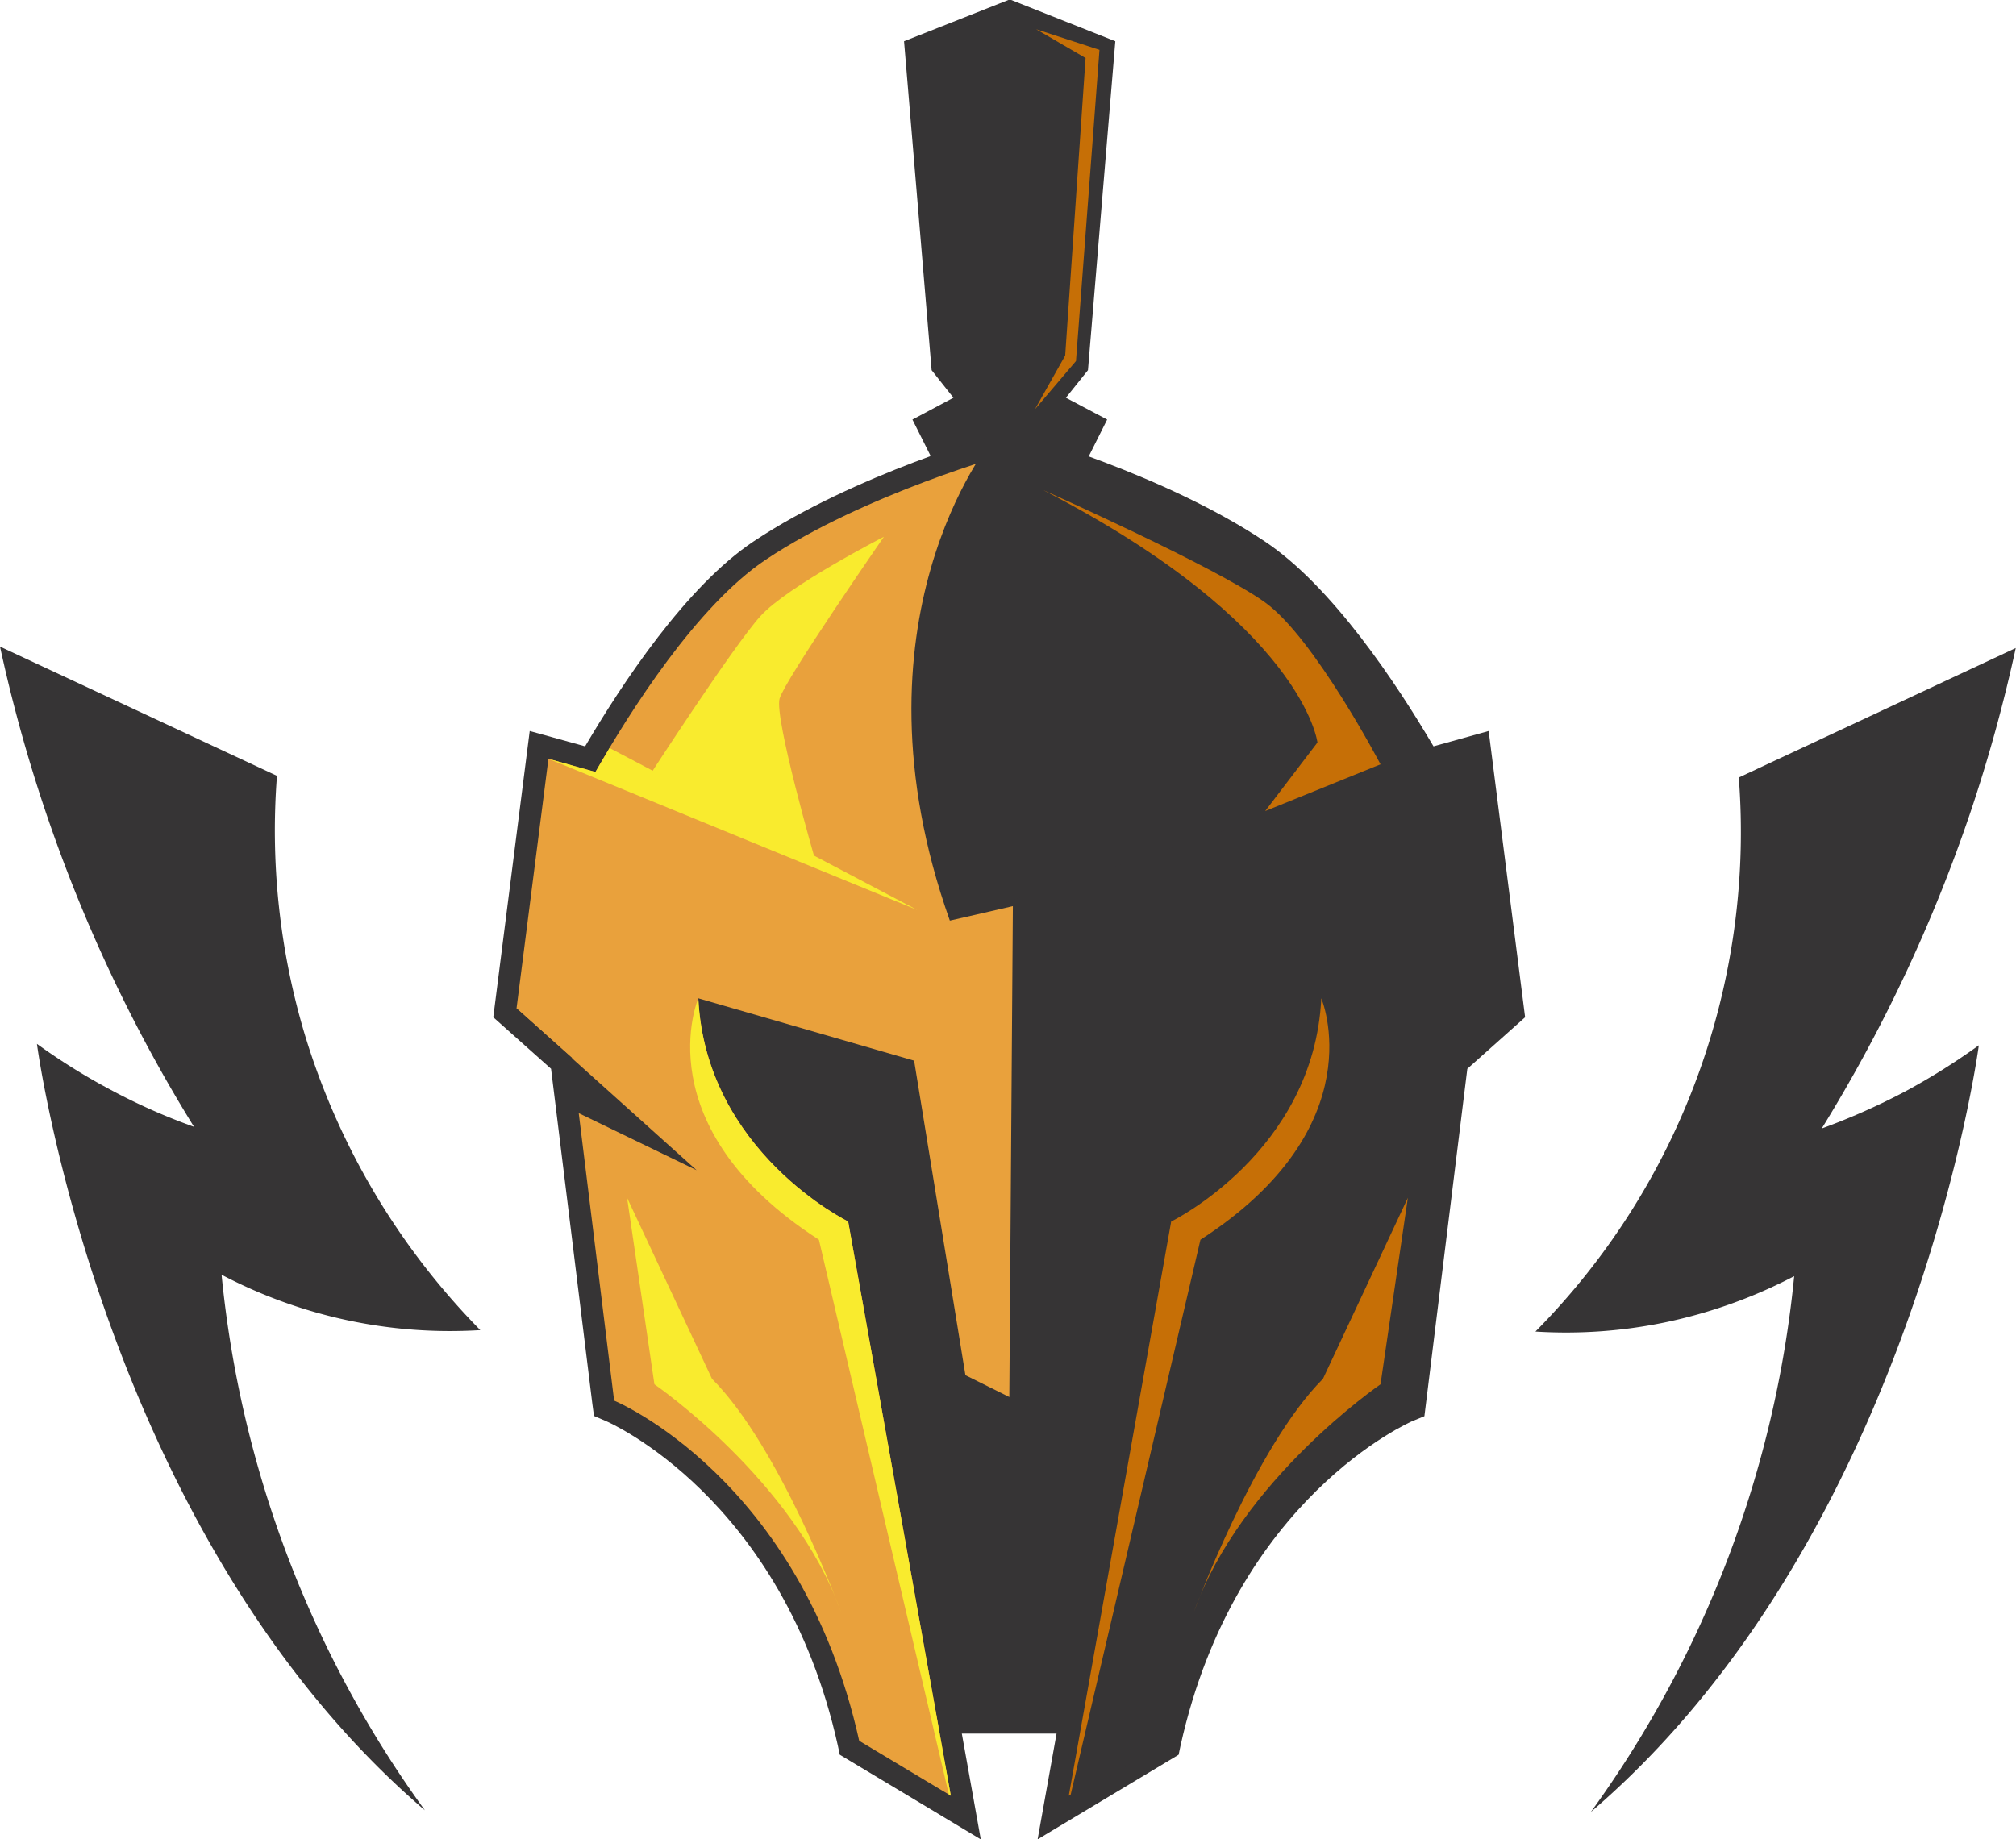 <svg id="b1d9a1d2-f0d0-4b38-854d-f893d20fb4b0" data-name="Layer 1" xmlns="http://www.w3.org/2000/svg" viewBox="0 0 840.7 767.2">
    <path d="M119.7,426.1a636.3,636.3,0,0,0,80.9,200.3A253.5,253.5,0,0,1,165.9,611a263.8,263.8,0,0,1-30.8-19.2S162,796,296.9,911.5a456,456,0,0,1-84.8-223.4A204.7,204.7,0,0,0,320,711.2a299.7,299.7,0,0,1-73.2-123.3A296.6,296.6,0,0,1,235.2,480Z" 
    transform="translate(-119.7 -156.4)" 
    style="fill:#363435;fill-rule:evenodd"/>
    <path d="M960.3,426.7a640.5,640.5,0,0,1-19.2,69.4,645.8,645.8,0,0,1-61.7,131,280.7,280.7,0,0,0,34.7-15.4,277.5,277.5,0,0,0,30.8-19.3S918,796.6,783.1,912.2a456.7,456.7,0,0,0,84.8-223.5,208,208,0,0,1-54,19.3,203.2,203.2,0,0,1-53.9,3.8,296.2,296.2,0,0,0,84.8-231.1Z" 
    transform="translate(-119.7 -156.4)" style="fill:#363435;fill-rule:evenodd"/>
    <polygon points="451.4 195.6 461.7 175 444.5 165.9 453.7 154.4 465.1 17.2 421.7 0 420.5 0 377 17.2 388.5 154.4 397.6 165.9 380.5 175 390.8 195.6 451.4 195.6" style="fill:#363435"/>
    <path d="M469.9,888.3l-.8-3.8c-23-103.5-96-135.1-96.8-135.4l-4.9-2.1-.7-5.2L349.5,602.2l-24.1-21.5,15.2-119.4,23.1,6.4c15.4-26.2,42.2-66.8,70.3-85.5,42-28,101.6-44.8,104.1-45.5l2.5-.6,2.4.6c2.5.7,62.2,17.5,104.1,45.5,28.1,18.7,55,59.3,70.4,85.5l23-6.4,15.2,119.4-24.1,21.5L713.7,747.1l-4.9,2c-.7.3-73.8,31.9-96.8,135.4l-.8,3.8-58.8,35.3,7.9-44.1H520.8l7.9,44.1Z" transform="translate(-119.7 -156.4)" style="fill:#363435"/>
    <polygon points="254.6 399.7 375.1 713.9 463.6 713.9 581.1 367.6 254.6 399.7" style="fill:#363435"/><path d="M732.8,472.9l-19.7,5.5c-14.3-25.1-42.3-69.4-71-88.6-41.3-27.5-101.5-44.2-101.5-44.2s-60.3,16.7-101.5,44.2c-28.8,19.2-56.8,63.5-71.1,88.6l-19.6-5.5L335.1,577l23.1,20.6,17.6,143S453.6,772.7,478,882.5l38.2,22.9L473.4,665.9s-59.4-29-62.5-93.1l90,26L522.3,730l18.3,9.1,18.3-9.1,21.3-131.2,90-26c-3,64.1-62.5,93.1-62.5,93.1L565,905.4l38.1-22.9c24.4-109.8,102.2-141.9,102.2-141.9l17.6-143L746,577Z" transform="translate(-119.7 -156.4)" style="fill:#e9a13c"/><path d="M533.1,340.4s-61.6,75.1-17.3,200l212.8-48.9s-47.9-79.1-72.1-95.2S579.5,346.4,533.1,340.4Z" transform="translate(-119.7 -156.4)" style="fill:#363435"/><path d="M730.5,469.9,542.1,531.7l-1.5,207.4,25.9,137.3-2.7,32.4,39.3-24s38.5-115,104.3-140.2l21.2-146.4,22.3-20.6L737.7,470.1Z" transform="translate(-119.7 -156.4)" style="fill:#363435"/><path d="M410.9,572.8S388,626.2,461.2,673.5l54.2,231.4.8.5L473.4,665.9S414,636.9,410.9,572.8Z" transform="translate(-119.7 -156.4)" style="fill:#f9eb2e"/><path d="M670.7,572.8s22.8,53.4-50.4,100.7L566.2,904.9l-.8.5,42.7-239.5S667.6,636.9,670.7,572.8Z" transform="translate(-119.7 -156.4)" style="fill:#c66f06"/><path d="M706.8,656l-11.4,77.8s-58.4,40-77.8,94.9c0,0,25.2-68.6,53.8-97.2Z" transform="translate(-119.7 -156.4)" style="fill:#c66f06"/><path d="M381.2,656l11.4,77.8s58.3,40,77.8,94.9c0,0-25.2-68.6-53.8-97.2Z" transform="translate(-119.7 -156.4)" style="fill:#f9eb2e"/><path d="M554.7,360.8s72.1,32.1,92.6,46.9,48.1,67.5,48.1,67.5l-48.1,19.5,21.8-28.6S663.4,416.9,554.7,360.8Z" transform="translate(-119.7 -156.4)" style="fill:#c66f06"/><path d="M373.9,468.4l-5.9,10-19.6-5.5,153.7,63L373.9,468.4Z" transform="translate(-119.7 -156.4)" style="fill:#f9eb2e"/><path d="M389.9,480.9s35.5-54.9,46.9-67.5,51.5-33.1,51.5-33.1-41.2,59.5-43.5,67.5,14.9,67.5,14.9,67.5Z" transform="translate(-119.7 -156.4)" style="fill:#f9eb2e"/><polygon points="215.4 420.6 290.5 488.1 240.1 463.7 233.3 440.8 215.4 420.6" style="fill:#363435"/><polygon points="432.1 12.2 458.5 20.8 448.7 150.6 431.6 170.7 444.2 148.3 452.7 24.2 432.1 12.2" style="fill:#c66f06"/></svg>